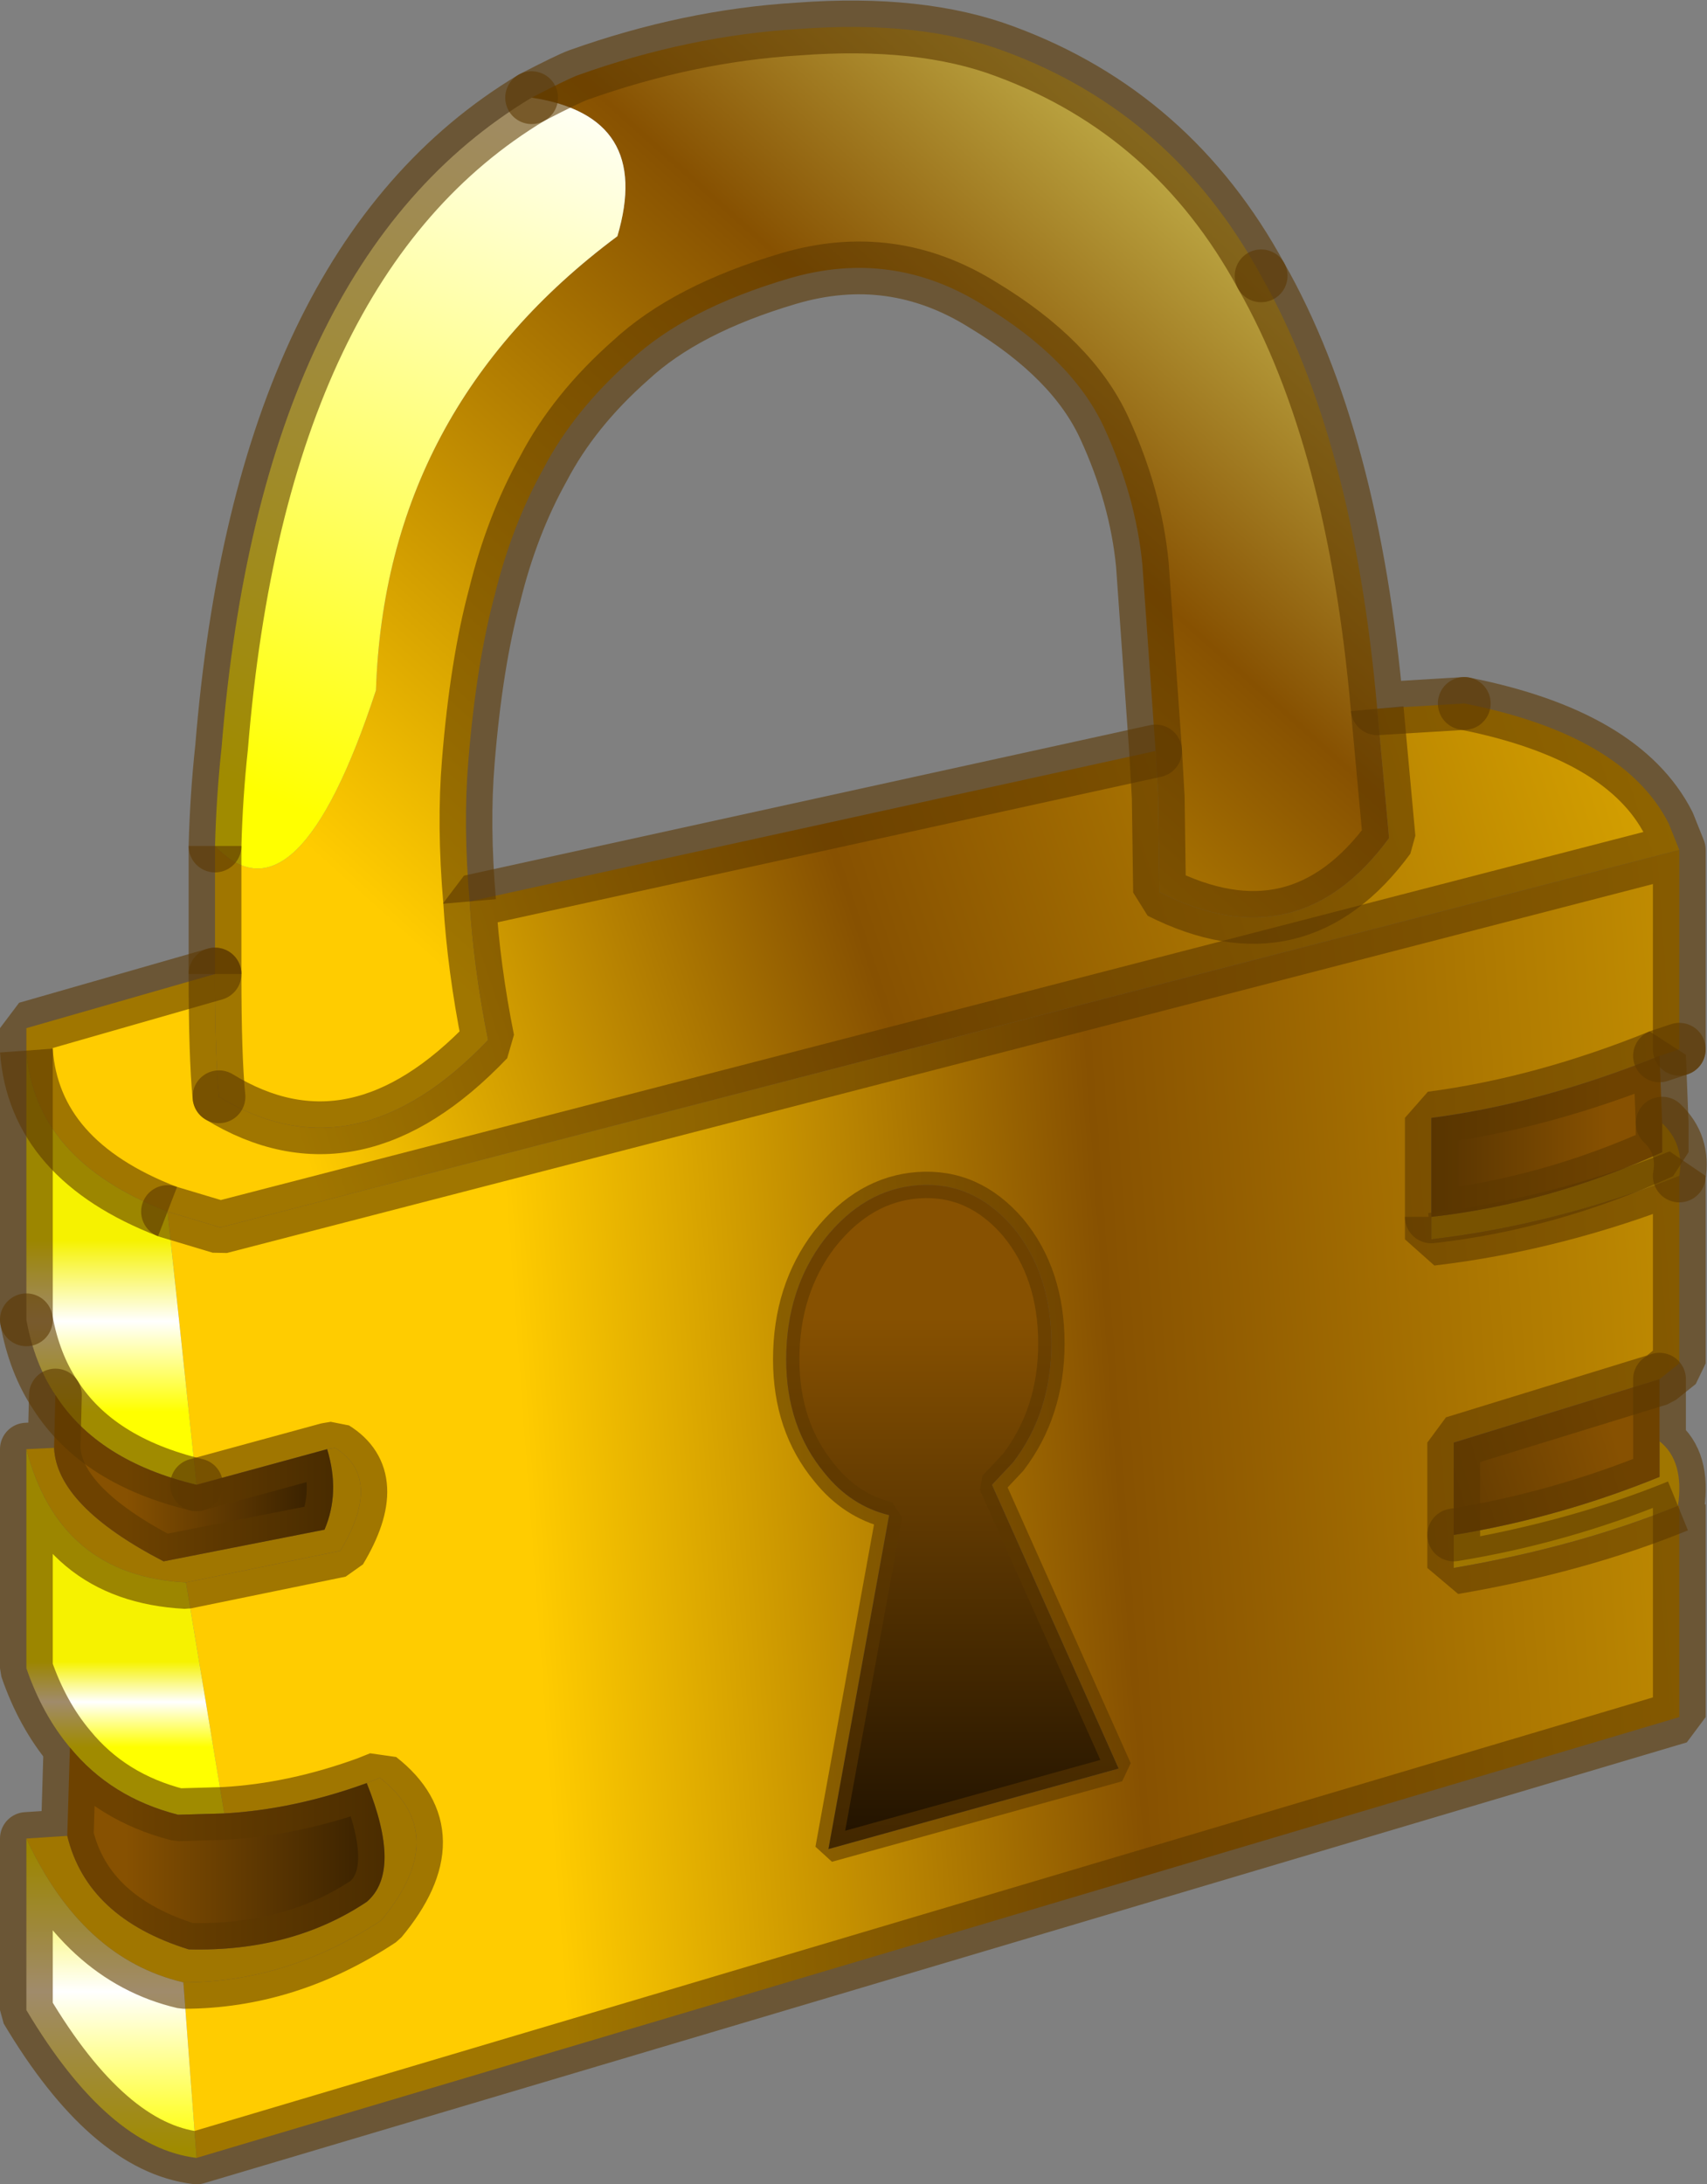 <?xml version="1.0" encoding="UTF-8" standalone="no"?>
<svg xmlns:ffdec="https://www.free-decompiler.com/flash" xmlns:xlink="http://www.w3.org/1999/xlink" ffdec:objectType="shape" height="82.75px" width="64.7px" xmlns="http://www.w3.org/2000/svg">
  <rect width="100%" height="100%" fill="#808080" stroke="none"/>
  <g transform="matrix(1.0, 0.0, 0.0, 1.0, 1.0, 1.0)">
    <path d="M42.8 27.45 L42.3 20.4 Q42.05 17.8 40.85 15.2 39.65 12.6 36.25 10.55 32.8 8.4 28.9 9.55 25.0 10.7 22.9 12.65 20.75 14.55 19.6 16.75 18.4 18.9 17.75 21.55 17.05 24.15 16.75 27.85 16.55 30.25 16.8 33.15 16.95 35.65 17.5 38.4 12.45 43.7 7.3 40.55 7.15 39.05 7.15 35.9 L7.15 31.05 Q10.25 34.3 13.25 25.15 13.6 14.5 22.4 7.95 23.75 3.4 19.15 2.7 20.5 2.0 20.9 1.85 25.1 0.35 29.25 0.1 33.9 -0.25 37.1 0.95 43.45 3.3 46.8 9.45 50.3 15.6 51.2 25.85 L51.65 30.75 Q48.2 35.45 42.95 32.8 L42.9 29.2 42.8 27.45" fill="url(#gradient0)" fill-rule="evenodd" stroke="none"/>
    <path d="M42.8 27.45 L42.9 29.2 42.95 32.8 Q48.2 35.45 51.65 30.75 L51.2 25.85 54.5 25.65 Q60.55 26.85 62.25 30.2 L62.65 31.2 7.35 45.5 5.35 44.9 Q0.3 42.95 0.0 38.8 L0.0 37.95 7.15 35.9 Q7.15 39.05 7.3 40.55 12.45 43.7 17.5 38.4 16.95 35.65 16.8 33.15 L42.8 27.45" fill="url(#gradient1)" fill-rule="evenodd" stroke="none"/>
    <path d="M11.4 53.9 L11.7 53.85 Q13.55 55.0 11.9 57.75 L6.05 58.95 Q1.25 58.7 0.0 53.9 L1.05 53.85 Q1.15 56.05 5.2 58.15 L11.3 56.95 Q11.9 55.55 11.4 53.9 M12.9 66.55 L13.4 66.35 Q16.15 68.5 13.45 71.75 9.9 74.1 5.95 74.1 2.1 73.2 0.0 68.65 L1.55 68.55 Q2.3 71.65 6.15 72.85 10.05 72.95 12.9 71.05 14.25 69.9 12.9 66.55 M62.6 56.05 Q58.8 57.6 54.1 58.4 L54.1 57.15 Q58.1 56.5 61.9 54.95 L61.9 53.6 Q62.85 54.35 62.6 56.05 M62.65 43.55 Q57.95 45.4 53.25 45.95 L53.25 45.1 Q57.7 44.6 62.0 42.65 L62.0 41.55 Q62.85 42.35 62.65 43.55" fill="#ffcc00" fill-rule="evenodd" stroke="none"/>
    <path d="M61.9 39.0 Q57.45 40.8 53.25 41.35 L53.25 45.1 53.25 45.95 Q57.95 45.4 62.65 43.55 L62.65 50.65 61.9 51.25 54.1 53.65 54.1 57.15 54.1 58.4 Q58.8 57.6 62.6 56.05 L62.65 56.05 62.65 64.05 6.45 80.75 5.95 74.1 Q9.9 74.1 13.45 71.75 16.15 68.5 13.4 66.35 L12.9 66.55 Q10.15 67.55 7.5 67.7 L6.05 58.95 11.9 57.75 Q13.55 55.0 11.7 53.85 L11.4 53.9 6.45 55.25 5.35 44.9 7.35 45.5 62.65 31.2 62.65 38.75 61.9 39.0 M37.4 45.5 Q35.9 43.75 33.8 43.9 31.75 44.05 30.25 45.95 28.8 47.85 28.8 50.5 28.8 53.05 30.25 54.8 31.25 56.05 32.7 56.4 L30.4 69.05 41.4 66.0 36.6 55.25 37.4 54.4 Q38.85 52.5 38.85 49.9 38.85 47.25 37.4 45.5" fill="url(#gradient2)" fill-rule="evenodd" stroke="none"/>
    <path d="M53.25 45.1 L53.25 41.35 Q57.45 40.8 61.9 39.0 L62.0 41.55 62.0 42.65 Q57.7 44.6 53.25 45.1" fill="url(#gradient3)" fill-rule="evenodd" stroke="none"/>
    <path d="M19.15 2.7 Q23.75 3.4 22.4 7.95 13.6 14.5 13.25 25.15 10.25 34.3 7.15 31.05 7.2 29.15 7.4 27.3 8.9 8.85 19.15 2.7" fill="url(#gradient4)" fill-rule="evenodd" stroke="none"/>
    <path d="M5.35 44.9 L6.45 55.25 Q2.7 54.35 1.1 51.85 0.3 50.65 0.0 49.0 L0.0 38.8 Q0.3 42.95 5.35 44.9" fill="url(#gradient5)" fill-rule="evenodd" stroke="none"/>
    <path d="M37.4 45.5 Q38.85 47.25 38.85 49.9 38.85 52.5 37.4 54.4 L36.6 55.25 41.4 66.0 30.4 69.05 32.7 56.4 Q31.25 56.05 30.25 54.8 28.8 53.05 28.8 50.5 28.8 47.85 30.25 45.95 31.75 44.05 33.8 43.9 35.9 43.75 37.4 45.5" fill="url(#gradient6)" fill-rule="evenodd" stroke="none"/>
    <path d="M6.45 55.25 L11.4 53.9 Q11.9 55.55 11.3 56.95 L5.2 58.15 Q1.15 56.05 1.05 53.85 L1.1 51.85 Q2.7 54.35 6.45 55.25" fill="url(#gradient7)" fill-rule="evenodd" stroke="none"/>
    <path d="M6.05 58.95 L7.5 67.7 5.75 67.75 Q3.2 67.1 1.65 65.2 0.6 63.95 0.0 62.2 L0.0 53.9 Q1.25 58.7 6.05 58.95" fill="url(#gradient8)" fill-rule="evenodd" stroke="none"/>
    <path d="M7.5 67.7 Q10.15 67.55 12.9 66.55 14.25 69.9 12.9 71.05 10.05 72.95 6.15 72.85 2.3 71.65 1.55 68.55 L1.65 65.2 Q3.2 67.1 5.75 67.75 L7.5 67.7" fill="url(#gradient9)" fill-rule="evenodd" stroke="none"/>
    <path d="M5.95 74.1 L6.45 80.75 Q3.1 80.35 0.0 75.15 L0.0 68.65 Q2.1 73.2 5.95 74.1" fill="url(#gradient10)" fill-rule="evenodd" stroke="none"/>
    <path d="M54.1 57.15 L54.1 53.65 61.9 51.25 61.9 53.6 61.9 54.95 Q58.1 56.5 54.1 57.15" fill="url(#gradient11)" fill-rule="evenodd" stroke="none"/>
    <path d="M7.15 35.9 Q7.15 39.05 7.3 40.55 M6.45 55.25 L11.4 53.9 11.7 53.85 Q13.55 55.0 11.9 57.75 L6.05 58.95 Q1.25 58.7 0.0 53.9 L1.05 53.85 1.1 51.85 M7.5 67.7 Q10.15 67.55 12.9 66.55 L13.4 66.35 Q16.15 68.5 13.45 71.75 9.9 74.1 5.95 74.1 2.1 73.2 0.0 68.65 L1.55 68.55 1.65 65.2 Q3.2 67.1 5.75 67.75 L7.5 67.7 M6.45 80.75 L62.65 64.05 62.65 56.05 62.65 56.0 62.6 56.05 Q62.85 54.35 61.9 53.6 L61.9 54.95 Q58.1 56.5 54.1 57.15 M62.0 41.55 Q62.85 42.35 62.65 43.55 M7.15 31.05 Q7.2 29.15 7.4 27.3 8.9 8.85 19.15 2.7 M11.4 53.9 Q11.9 55.55 11.3 56.95 L5.2 58.15 Q1.15 56.05 1.05 53.85 M12.9 66.55 Q14.25 69.9 12.9 71.05 10.05 72.95 6.15 72.85 2.3 71.65 1.55 68.55 M1.65 65.2 Q0.6 63.95 0.0 62.2 L0.0 53.9 M6.45 80.75 Q3.1 80.35 0.0 75.15 L0.0 68.65 M61.9 51.25 L61.9 53.6" fill="none" stroke="#5c3701" stroke-linecap="round" stroke-linejoin="bevel" stroke-opacity="0.58" stroke-width="2.0"/>
    <path d="M37.4 45.5 Q38.85 47.25 38.85 49.9 38.85 52.5 37.4 54.4 L36.6 55.25 41.4 66.0 30.4 69.05 32.7 56.4 Q31.25 56.05 30.25 54.8 28.8 53.05 28.8 50.5 28.8 47.85 30.25 45.95 31.75 44.05 33.8 43.9 35.9 43.75 37.4 45.5" ffdec:has-small-stroke="true" ffdec:original-stroke-width="0.05" fill="none" stroke="#5c3701" stroke-linecap="round" stroke-linejoin="bevel" stroke-opacity="0.58" stroke-width="1.0"/>
    <path d="M7.15 31.05 L7.15 35.9" fill="none" stroke="#5c3701" stroke-linecap="butt" stroke-linejoin="bevel" stroke-opacity="0.58" stroke-width="2.0"/>
    <path d="M46.8 9.45 Q43.45 3.3 37.1 0.95 33.9 -0.25 29.25 0.1 25.1 0.35 20.9 1.85 20.5 2.0 19.15 2.7 M62.65 38.75 L62.65 31.2 7.35 45.5 5.35 44.9 M54.5 25.65 Q60.55 26.85 62.25 30.2 L62.65 31.2 M0.0 49.0 Q0.3 50.65 1.1 51.85 2.7 54.35 6.45 55.25" fill="none" stroke="#5c3701" stroke-linecap="round" stroke-linejoin="bevel" stroke-opacity="0.58" stroke-width="2.0"/>
    <path d="M7.3 40.55 Q12.45 43.7 17.5 38.4 16.95 35.65 16.8 33.15 L42.8 27.45" fill="none" stroke="#5c3701" stroke-linecap="round" stroke-linejoin="bevel" stroke-opacity="0.58" stroke-width="2.0"/>
    <path d="M51.2 25.85 Q50.3 15.6 46.8 9.45 M51.2 25.85 L54.5 25.65" fill="none" stroke="#5c3701" stroke-linecap="round" stroke-linejoin="bevel" stroke-opacity="0.58" stroke-width="2.0"/>
    <path d="M16.8 33.15 Q16.55 30.25 16.75 27.85 17.05 24.15 17.75 21.55 18.4 18.9 19.6 16.75 20.75 14.55 22.9 12.65 25.0 10.7 28.9 9.55 32.8 8.4 36.25 10.55 39.65 12.6 40.85 15.2 42.05 17.8 42.3 20.4 L42.8 27.45 42.9 29.2 42.95 32.8 Q48.2 35.45 51.65 30.75 L51.2 25.85 M62.6 56.05 Q58.8 57.6 54.1 58.4 L54.1 57.15 54.1 53.65 61.9 51.25 62.65 50.65 62.65 43.55 Q57.95 45.4 53.25 45.95 L53.25 45.1 M5.35 44.9 Q0.3 42.95 0.0 38.8" fill="none" stroke="#5c3701" stroke-linecap="butt" stroke-linejoin="bevel" stroke-opacity="0.58" stroke-width="2.0"/>
    <path d="M53.25 45.1 L53.25 41.35 Q57.45 40.8 61.9 39.0 L62.0 41.55 62.0 42.65 Q57.7 44.6 53.25 45.1" fill="none" stroke="#5c3701" stroke-linecap="round" stroke-linejoin="bevel" stroke-opacity="0.58" stroke-width="2.0"/>
    <path d="M61.9 39.0 L62.65 38.75 M0.0 38.8 L0.0 49.0 M0.0 38.8 L0.0 37.95 7.15 35.9" fill="none" stroke="#5c3701" stroke-linecap="round" stroke-linejoin="bevel" stroke-opacity="0.58" stroke-width="2.0"/>
  </g>
  <defs>
    <linearGradient gradientTransform="matrix(0.034, -0.04, 0.01, 0.009, 37.65, -2.4)" gradientUnits="userSpaceOnUse" id="gradient0" spreadMethod="pad" x1="-819.2" x2="819.2">
      <stop offset="0.0" stop-color="#ffcc00"/>
      <stop offset="0.333" stop-color="#875101"/>
      <stop offset="0.627" stop-color="#f3ff88"/>
      <stop offset="1.0" stop-color="#fbc800"/>
    </linearGradient>
    <linearGradient gradientTransform="matrix(0.04, -0.011, 0.002, 0.006, 42.55, 31.4)" gradientUnits="userSpaceOnUse" id="gradient1" spreadMethod="pad" x1="-819.2" x2="819.2">
      <stop offset="0.0" stop-color="#ffcc00"/>
      <stop offset="0.333" stop-color="#875101"/>
      <stop offset="1.0" stop-color="#fbc800"/>
    </linearGradient>
    <linearGradient gradientTransform="matrix(0.041, -0.003, 0.002, 0.027, 52.65, 54.55)" gradientUnits="userSpaceOnUse" id="gradient2" spreadMethod="pad" x1="-819.2" x2="819.2">
      <stop offset="0.0" stop-color="#ffcc00"/>
      <stop offset="0.333" stop-color="#875101"/>
      <stop offset="1.0" stop-color="#fbc800"/>
    </linearGradient>
    <linearGradient gradientTransform="matrix(-0.009, 0.0, 0.0, -0.004, 52.55, 42.1)" gradientUnits="userSpaceOnUse" id="gradient3" spreadMethod="pad" x1="-819.2" x2="819.2">
      <stop offset="0.0" stop-color="#875101"/>
      <stop offset="1.0" stop-color="#1a0e00"/>
    </linearGradient>
    <linearGradient gradientTransform="matrix(0.014, -0.032, 0.005, 0.002, 19.8, 2.65)" gradientUnits="userSpaceOnUse" id="gradient4" spreadMethod="pad" x1="-819.2" x2="819.2">
      <stop offset="0.0" stop-color="#ffff00"/>
      <stop offset="0.522" stop-color="#ffffff"/>
      <stop offset="0.988" stop-color="#f6f200"/>
    </linearGradient>
    <linearGradient gradientTransform="matrix(0.0, -0.004, 0.004, 0.0, 3.25, 49.2)" gradientUnits="userSpaceOnUse" id="gradient5" spreadMethod="pad" x1="-819.2" x2="819.2">
      <stop offset="0.0" stop-color="#ffff00"/>
      <stop offset="0.522" stop-color="#ffffff"/>
      <stop offset="0.988" stop-color="#f6f200"/>
    </linearGradient>
    <linearGradient gradientTransform="matrix(0.0, 0.013, -0.008, 0.0, 35.1, 59.55)" gradientUnits="userSpaceOnUse" id="gradient6" spreadMethod="pad" x1="-819.2" x2="819.2">
      <stop offset="0.0" stop-color="#875101"/>
      <stop offset="1.0" stop-color="#1a0e00"/>
    </linearGradient>
    <linearGradient gradientTransform="matrix(0.006, 0.0, 0.0, 0.004, 8.7, 55.0)" gradientUnits="userSpaceOnUse" id="gradient7" spreadMethod="pad" x1="-819.2" x2="819.2">
      <stop offset="0.0" stop-color="#875101"/>
      <stop offset="1.0" stop-color="#1a0e00"/>
    </linearGradient>
    <linearGradient gradientTransform="matrix(0.0, -0.002, 0.004, 0.0, 3.7, 63.55)" gradientUnits="userSpaceOnUse" id="gradient8" spreadMethod="pad" x1="-819.2" x2="819.2">
      <stop offset="0.0" stop-color="#ffff00"/>
      <stop offset="0.522" stop-color="#ffffff"/>
      <stop offset="0.988" stop-color="#f6f200"/>
    </linearGradient>
    <linearGradient gradientTransform="matrix(0.008, 0.0, 0.0, 0.005, 10.3, 69.05)" gradientUnits="userSpaceOnUse" id="gradient9" spreadMethod="pad" x1="-819.2" x2="819.2">
      <stop offset="0.0" stop-color="#875101"/>
      <stop offset="1.0" stop-color="#1a0e00"/>
    </linearGradient>
    <linearGradient gradientTransform="matrix(0.0, -0.007, 0.004, 0.0, 3.25, 74.7)" gradientUnits="userSpaceOnUse" id="gradient10" spreadMethod="pad" x1="-819.2" x2="819.2">
      <stop offset="0.0" stop-color="#ffff00"/>
      <stop offset="0.522" stop-color="#ffffff"/>
      <stop offset="0.988" stop-color="#f6f200"/>
    </linearGradient>
    <linearGradient gradientTransform="matrix(-0.012, 0.003, -6.0E-4, -0.002, 50.5, 56.25)" gradientUnits="userSpaceOnUse" id="gradient11" spreadMethod="pad" x1="-819.2" x2="819.2">
      <stop offset="0.0" stop-color="#875101"/>
      <stop offset="1.0" stop-color="#1a0e00"/>
    </linearGradient>
  </defs>
</svg>
